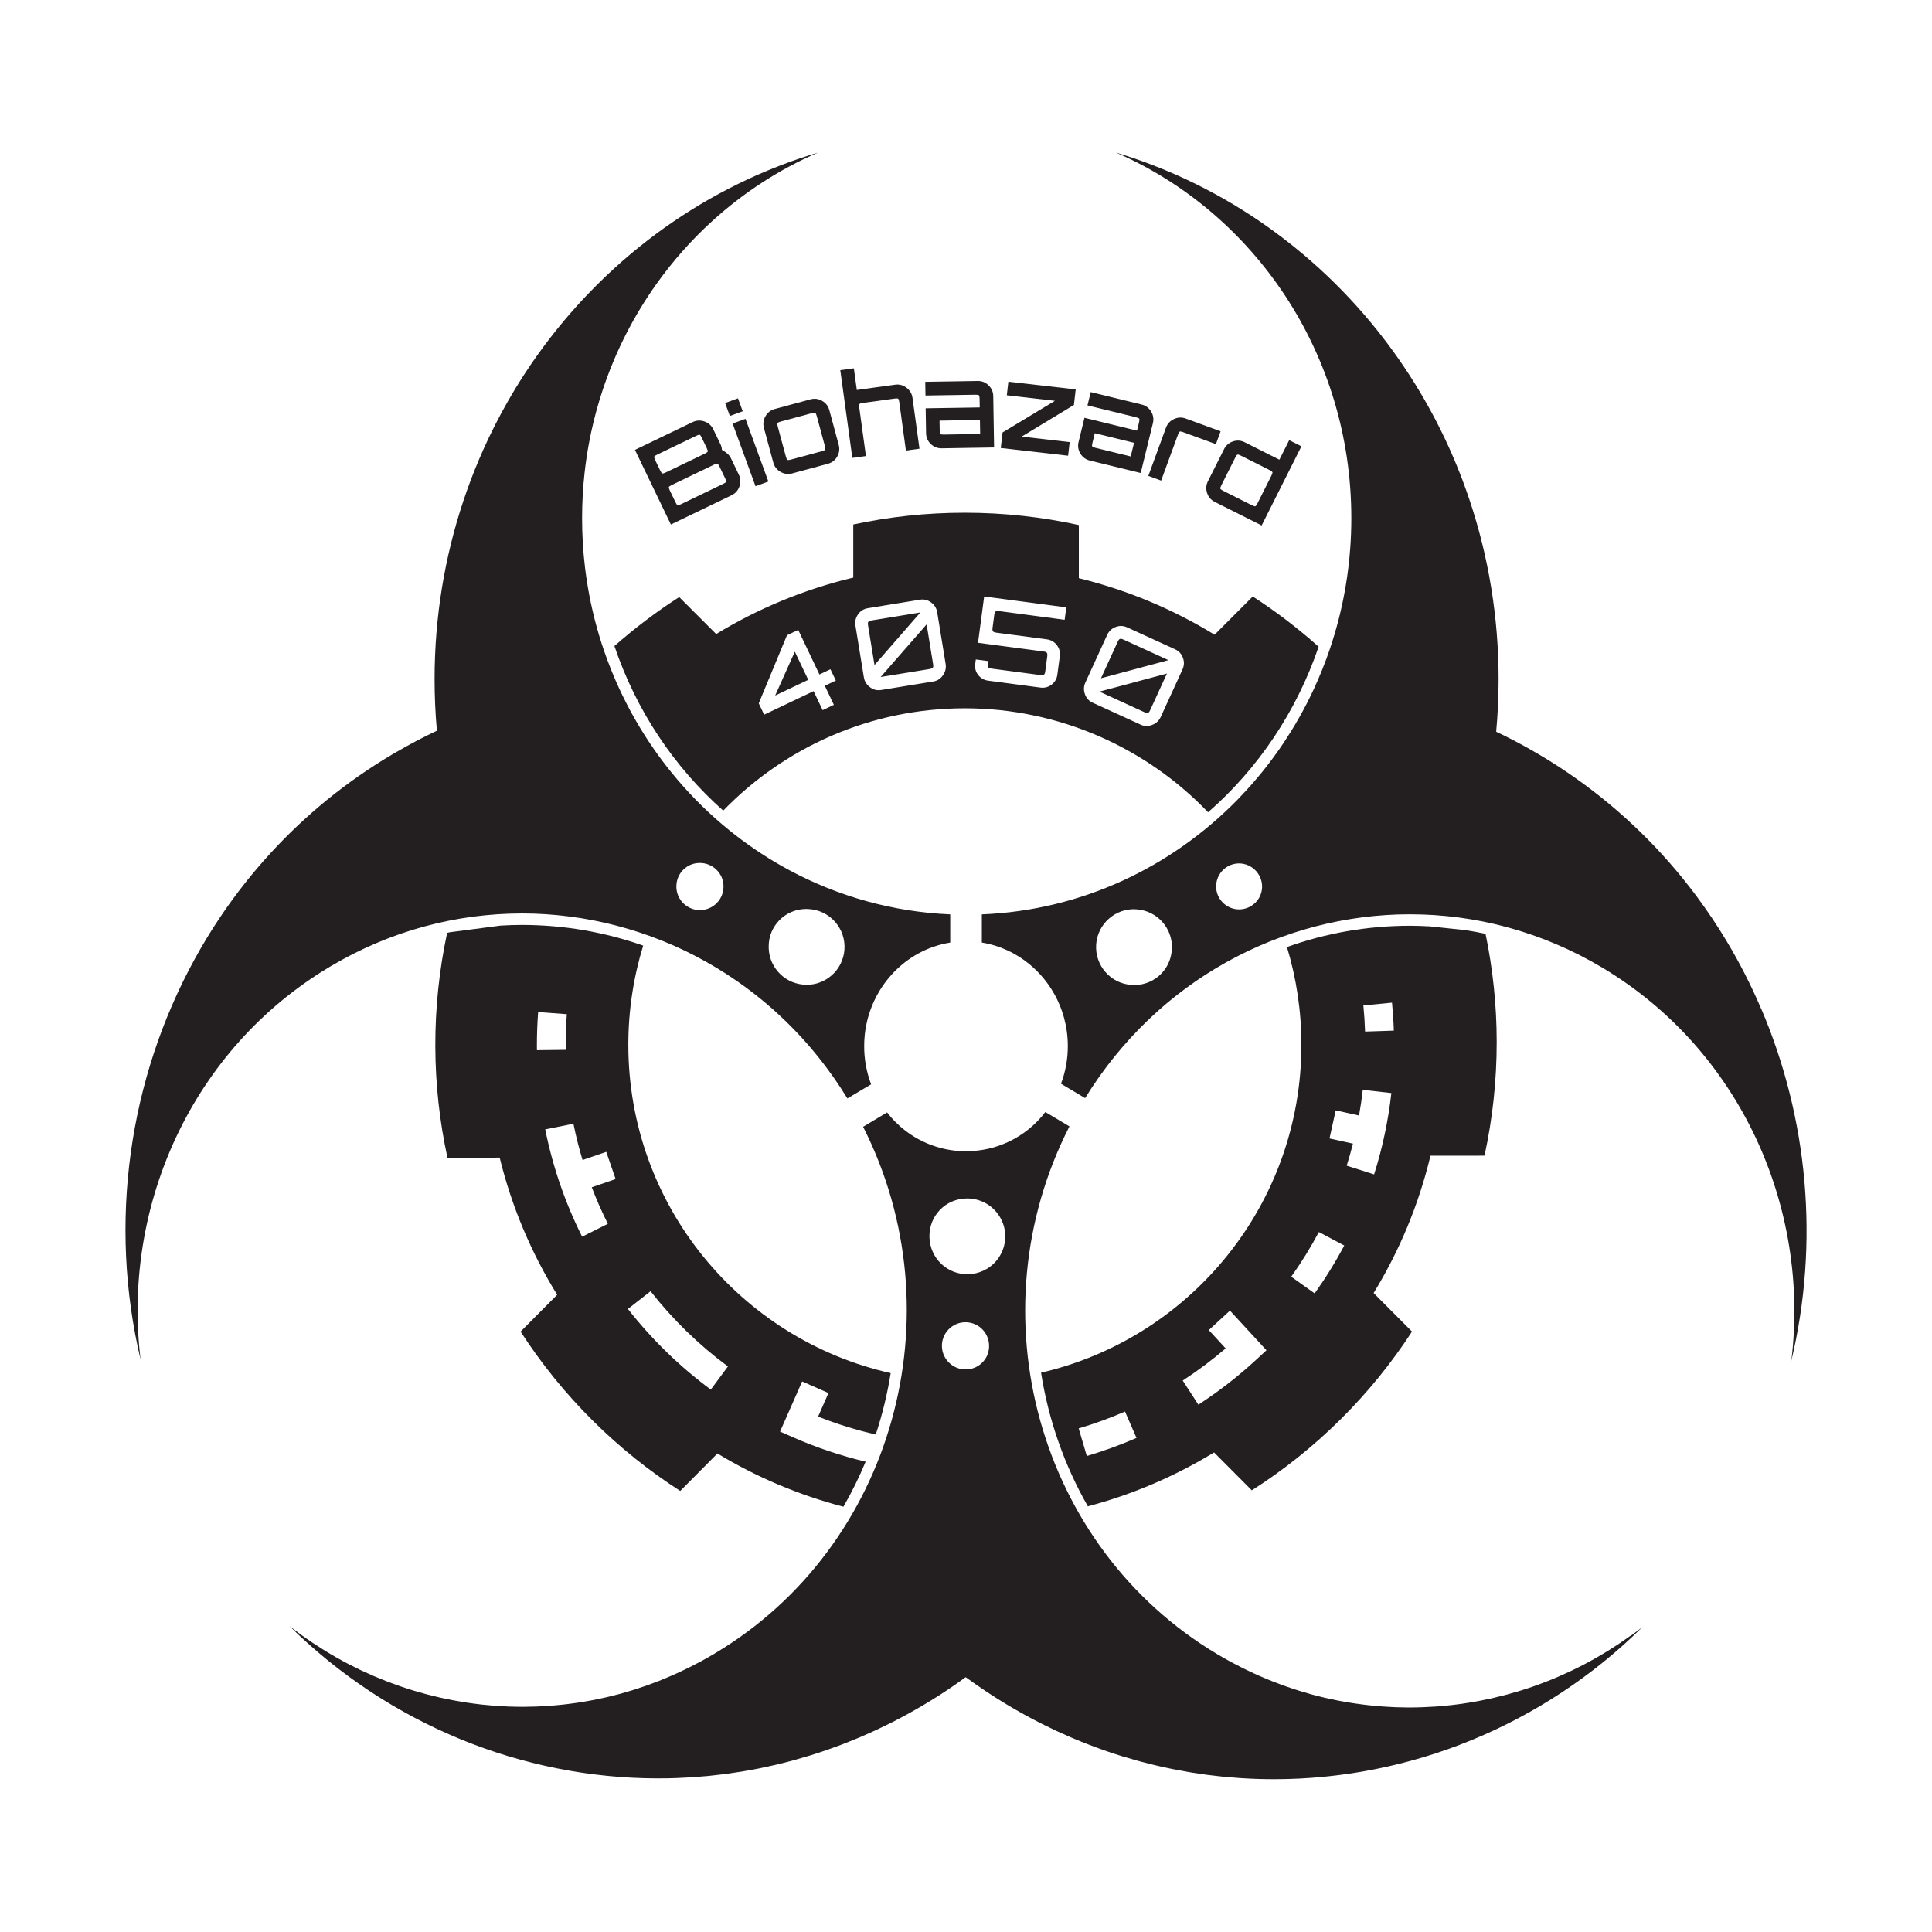 <?xml version="1.0" encoding="UTF-8"?><svg id="Black_and_White_Name" xmlns="http://www.w3.org/2000/svg" viewBox="0 0 1000 1000"><g id="Biohazard"><path d="m347.25,271.49l-18.61-38.63,29.83-14.37c1.97-.95,4.01-1.06,6.12-.34,2.11.72,3.65,2.09,4.61,4.09l3.7,7.67c.24.5.42,1,.55,1.49.13.49.19.98.21,1.45,1.08.58,2.01,1.22,2.81,1.92.8.7,1.41,1.49,1.84,2.38l4.08,8.48c.97,2,1.08,4.05.35,6.14-.73,2.09-2.1,3.62-4.1,4.59l-31.39,15.12Zm-2.67-26.94l20.28-9.77c.89-.43,1.38-.79,1.47-1.07.08-.28-.09-.87-.52-1.77l-2.61-5.42c-.43-.89-.78-1.39-1.04-1.48-.27-.09-.84.08-1.74.51l-20.28,9.77c-.89.43-1.4.78-1.51,1.06-.11.27.05.86.48,1.75l2.61,5.42c.43.89.79,1.39,1.08,1.49.29.1.88-.06,1.78-.49Zm7.91,16.42l21.84-10.52c.89-.43,1.4-.78,1.51-1.06.11-.27-.05-.86-.48-1.75l-2.97-6.17c-.43-.89-.79-1.38-1.07-1.47-.28-.08-.87.09-1.77.52l-21.83,10.52c-.89.43-1.4.78-1.51,1.06-.11.27.05.86.48,1.75l2.97,6.17c.43.89.79,1.38,1.07,1.47.28.09.87-.09,1.77-.52Z" style="fill:#231f20;"/><path d="m377.77,215.31l-2.45-6.71,6.66-2.43,2.45,6.71-6.66,2.43Zm13.28,36.36l-11.85-32.44,6.66-2.43,11.85,32.44-6.66,2.43Z" style="fill:#231f20;"/><path d="m410.05,245.05c-2.11.57-4.12.3-6.05-.8-1.92-1.1-3.17-2.71-3.74-4.82l-4.85-17.94c-.57-2.11-.3-4.12.8-6.05,1.1-1.92,2.71-3.17,4.82-3.74l18.45-4.99c2.15-.58,4.17-.32,6.08.79,1.9,1.11,3.14,2.72,3.71,4.83l4.85,17.94c.57,2.11.31,4.12-.77,6.04-1.08,1.92-2.7,3.17-4.85,3.75l-18.45,4.99Zm-.64-7.17l16.04-4.34c.96-.26,1.51-.52,1.67-.79.15-.27.1-.88-.16-1.84l-4.2-15.52c-.26-.96-.52-1.51-.79-1.67-.27-.15-.88-.1-1.84.16l-16.04,4.34c-.96.26-1.51.52-1.67.79-.15.27-.1.88.16,1.84l4.2,15.52c.26.96.52,1.51.79,1.67.27.15.88.1,1.84-.16Z" style="fill:#231f20;"/><path d="m441.17,237.03l-6.24-45.43,7.02-.96,1.54,11.21,19.88-2.73c2.12-.29,4.07.23,5.84,1.57,1.77,1.34,2.8,3.09,3.1,5.26l3.61,26.31-7.02.96-3.44-25.08c-.14-.98-.33-1.57-.57-1.75-.25-.19-.86-.21-1.84-.08l-16.4,2.25c-.98.14-1.58.33-1.78.58-.21.25-.24.87-.11,1.85l3.44,25.07-7.02.96Z" style="fill:#231f20;"/><path d="m487.43,232.05c-2.22.04-4.12-.72-5.69-2.26-1.57-1.54-2.38-3.41-2.41-5.59l-.21-12.86,27.99-.45-.07-4.47c-.02-.99-.14-1.6-.36-1.81-.22-.21-.83-.31-1.82-.3l-25.84.42-.11-7.09,27.09-.44c2.22-.04,4.12.72,5.69,2.26,1.57,1.54,2.38,3.41,2.41,5.59l.43,26.56-27.09.44Zm1.14-7.11l18.76-.3-.12-7.26-20.9.34.08,5.12c.02.99.13,1.6.36,1.81.22.22.83.31,1.82.3Z" style="fill:#231f20;"/><path d="m518,231.89l.92-8.05,27.11-16.38-24.91-2.85.81-7.04,34.85,3.99-.92,8.05-27.05,16.38,24.85,2.85-.81,7.04-34.85-3.99Z" style="fill:#231f20;"/><path d="m564.13,238.4c-2.16-.53-3.81-1.74-4.94-3.63-1.13-1.89-1.44-3.9-.92-6.02l3.05-12.49,27.19,6.65,1.06-4.34c.24-.96.27-1.58.11-1.84-.16-.26-.72-.51-1.69-.75l-25.11-6.14,1.68-6.88,26.32,6.43c2.16.53,3.8,1.74,4.94,3.63,1.13,1.89,1.44,3.9.92,6.02l-6.31,25.8-26.32-6.43Zm2.9-6.59l18.22,4.45,1.73-7.06-20.31-4.96-1.22,4.98c-.24.96-.27,1.58-.11,1.84.16.26.72.51,1.69.75Z" style="fill:#231f20;"/><path d="m594.37,246.33l9.13-24.94c.75-2.05,2.13-3.54,4.14-4.48,2.01-.93,4.04-1.03,6.09-.27l18.06,6.61-2.44,6.65-16.89-6.18c-.93-.34-1.54-.45-1.82-.32-.28.13-.59.66-.93,1.59l-8.7,23.77-6.65-2.44Z" style="fill:#231f20;"/><path d="m628.78,259.79c-1.99-1-3.32-2.55-4-4.64-.68-2.1-.53-4.12.45-6.07l8.34-16.6c.98-1.95,2.51-3.28,4.6-3.99,2.09-.71,4.12-.56,6.11.44l17.93,9.01,5.08-10.11,6.33,3.18-20.59,40.97-24.27-12.19Zm4.35-5.74l14.85,7.46c.89.44,1.48.62,1.77.52.29-.1.66-.59,1.11-1.48l7.22-14.37c.44-.89.62-1.48.52-1.77s-.59-.66-1.48-1.11l-14.85-7.46c-.89-.45-1.48-.62-1.77-.52-.29.1-.66.59-1.11,1.48l-7.22,14.37c-.45.89-.62,1.48-.52,1.77.1.29.59.66,1.48,1.11Z" style="fill:#231f20;"/></g><g id="Cog"><path d="m351.58,309.04c-11.67,7.48-22.89,15.93-33.56,25.34,11.27,33.35,30.88,62.64,56.32,85.19,31.66-32.65,75.99-52.96,125.06-52.96s94.19,20.66,125.9,53.82c25.84-22.58,45.76-52.05,57.22-85.69-10.83-9.68-22.23-18.35-34.1-26.01l-19.75,19.79c-21.48-13.16-45.12-23.12-70.27-29.26v-27.51c-19.01-4.16-38.75-6.37-59.01-6.37s-39.12,2.12-57.74,6.1v27.48c-25.39,6.06-49.27,16.01-70.96,29.21l-19.12-19.12Zm210.21,44.23l11.28-24.64c.89-1.95,2.35-3.31,4.36-4.09,2.02-.78,4-.72,5.95.17l24.91,11.4c1.91.88,3.24,2.34,3.99,4.38.75,2.04.67,4.04-.22,5.99l-11.28,24.64c-.88,1.91-2.34,3.27-4.39,4.08-2.05.81-4.03.77-5.95-.1l-24.91-11.4c-1.95-.89-3.28-2.37-3.99-4.45-.71-2.07-.63-4.06.25-5.98Zm-57.02-9.64l.31-2.3,6.38.84-.19,1.42c-.11.87-.04,1.47.21,1.8.26.33.82.56,1.68.67l25.39,3.36c.87.11,1.47.04,1.8-.21.33-.26.56-.82.67-1.68l1.04-7.85c.11-.87.04-1.47-.21-1.8-.26-.33-.82-.56-1.68-.67l-33.95-4.5,3.18-23.97,42.51,5.63-.85,6.43-33.95-4.5c-.87-.11-1.47-.04-1.8.21-.33.26-.56.82-.67,1.68l-.9,6.79c-.12.87-.04,1.47.21,1.8.26.33.82.56,1.68.67l26.27,3.48c2.08.28,3.79,1.26,5.11,2.96,1.31,1.7,1.83,3.61,1.55,5.73l-1.28,9.62c-.28,2.13-1.28,3.84-2.99,5.13-1.72,1.3-3.61,1.8-5.7,1.53l-27.16-3.6c-2.13-.28-3.84-1.27-5.14-2.96-1.3-1.69-1.81-3.6-1.52-5.73Zm-60.64-25.65c1.24-1.77,2.92-2.83,5.03-3.17l27.04-4.41c2.08-.34,3.99.13,5.75,1.42,1.76,1.28,2.81,2.98,3.15,5.1l4.36,26.74c.34,2.08-.12,4.02-1.37,5.84-1.25,1.81-2.92,2.89-4.99,3.23l-27.04,4.41c-2.12.34-4.05-.14-5.79-1.47-1.75-1.32-2.79-3.02-3.13-5.1l-4.36-26.74c-.34-2.12.1-4.06,1.34-5.83Zm-36.78,10.82l5.81-2.76,10.98,23.07,5.7-2.71,2.79,5.86-5.7,2.71,4.68,9.84-5.81,2.76-4.68-9.84-25.6,12.18-2.79-5.86,14.62-35.25Z" style="fill:#231f20;"/><path d="m739.8,479.47c-3.32-.18-6.65-.3-9.98-.3-22.09,0-43.56,3.82-63.7,11.02,4.86,16.02,7.48,33.01,7.48,50.61,0,82.64-57.55,151.84-134.75,169.71,3.82,24.33,12.02,47.81,24.22,69.16,23.3-6.17,45.25-15.64,65.33-27.89l19.54,19.62c16.41-10.46,31.96-22.82,46.31-37.11,14.04-13.98,26.23-29.1,36.61-45.06l-19.87-19.96c13.29-21.71,23.32-45.62,29.43-71.07l27.96-.03c4.14-19.01,6.33-38.75,6.31-59.01-.02-19.13-2.03-37.78-5.77-55.8-3.43-.74-6.89-1.37-10.35-1.92l-18.76-1.98Zm-177.27,274.15l-4.21-14.28c8.13-2.4,16.2-5.33,23.98-8.72l5.95,13.65c-8.34,3.63-16.99,6.78-25.71,9.35Zm87.52-49.68c-9.24,8.52-19.26,16.3-29.78,23.12l-8.1-12.49c7.74-5.02,15.19-10.59,22.23-16.63l-8.73-9.49,10.95-10.08,18.9,20.53-5.47,5.04Zm30.41-34.48l-12.12-8.64c5.25-7.36,10.06-15.15,14.3-23.12l13.15,6.98c-4.54,8.55-9.7,16.89-15.32,24.78Zm30.78-61.6l-14.19-4.5c1.19-3.77,2.26-7.58,3.24-11.42l-12.14-2.68,3.21-14.54,12.07,2.67c.79-4.41,1.44-8.84,1.94-13.29l14.8,1.66c-1.6,14.28-4.6,28.44-8.93,42.09Zm-4.68-73.93c-.15-4.51-.44-9.05-.88-13.52l14.82-1.45c.47,4.78.79,9.66.94,14.48l-14.88.49Z" style="fill:#231f20;"/><path d="m232.96,482.52c-.51.1-1.01.22-1.52.33-4.05,18.92-6.18,38.56-6.12,58.7.06,19.81,2.24,39.11,6.29,57.72l27.02-.09c6.22,25.43,16.37,49.32,29.76,71l-18.93,19.05c10.55,16.35,22.99,31.83,37.37,46.11,14.05,13.96,29.24,26.07,45.26,36.37l19.25-19.38c20.06,12.13,41.98,21.48,65.22,27.55,4.33-7.53,8.17-15.32,11.49-23.32-12.82-3.06-25.41-7.28-37.47-12.57l-6.82-3,11.42-25.95,13.63,6-5.36,12.19c9.69,3.84,19.69,6.95,29.84,9.27,3.42-10.34,6-20.97,7.73-31.77-77.73-17.48-135.8-86.93-135.8-169.94,0-17.87,2.7-35.11,7.69-51.34-19.88-6.99-41.05-10.71-62.84-10.71-3.67,0-7.33.13-10.98.35l-26.13,3.42Zm103.78,185.82c11.53,14.72,25,27.82,40.03,38.94l-8.86,11.97c-16.11-11.92-30.54-25.96-42.9-41.73l11.72-9.18Zm-35.22-67.92l12.28-4.22,4.84,14.08-12.34,4.24c2.45,6.44,5.23,12.75,8.32,18.92l-13.31,6.67c-8.82-17.59-15.25-36.28-19.1-55.56l14.6-2.92c1.27,6.34,2.85,12.6,4.71,18.78Zm-22.98-76.61l14.85,1.13c-.4,5.25-.6,10.59-.6,15.88,0,.86,0,1.72.02,2.57l-14.89.18c-.01-.92-.02-1.84-.02-2.76,0-5.66.22-11.38.64-17Z" style="fill:#231f20;"/><g id="_4050"><path d="m481.15,346.28c.86-.14,1.42-.37,1.67-.69.25-.32.3-.91.16-1.78l-3.36-20.63-23.8,27.23,25.33-4.13Z" style="fill:#231f20;"/><path d="m452.64,344.23l23.74-27.22-25.27,4.12c-.86.14-1.42.38-1.66.72-.25.34-.3.94-.16,1.81l3.35,20.57Z" style="fill:#231f20;"/><path d="m594.18,369.01c.39-.13.76-.59,1.12-1.38l8.7-19.01-34.93,9.36,23.34,10.68c.79.36,1.38.48,1.77.35Z" style="fill:#231f20;"/><path d="m581.46,331.03c-.79-.36-1.39-.47-1.78-.32-.4.15-.77.62-1.14,1.41l-8.67,18.95,34.88-9.38-23.28-10.66Z" style="fill:#231f20;"/><polygon points="411.4 337.3 401.23 360.01 418.34 351.87 411.4 337.3" style="fill:#231f20;"/></g></g><g id="Curvy_Things"><path d="m911.53,522.03c-5.13-12.01-11.08-23.67-17.82-34.89-4.81-8.02-10.03-15.81-15.64-23.35-2.24-3.01-4.55-5.99-6.92-8.92-2.37-2.93-4.8-5.81-7.3-8.65-18.71-21.29-40.9-40-66.34-55.17-1.9-1.13-3.8-2.23-5.71-3.31-5.73-3.23-11.52-6.23-17.38-9,.21-2.23.39-4.47.54-6.72.31-4.5.52-9.02.63-13.58.05-2.28.08-4.56.08-6.86,0-6.06-.18-12.07-.55-18.03-.24-3.97-.56-7.93-.96-11.85-.8-7.86-1.9-15.62-3.31-23.27-.7-3.83-1.48-7.63-2.33-11.4-1.27-5.66-2.71-11.25-4.31-16.77-1.06-3.68-2.2-7.33-3.4-10.94-1.2-3.62-2.48-7.2-3.81-10.75-2.01-5.32-4.17-10.57-6.47-15.73-4.61-10.32-9.81-20.31-15.54-29.92-6.69-11.21-14.11-21.9-22.2-32.01-4.62-5.77-9.46-11.36-14.51-16.74-2.52-2.69-5.1-5.33-7.72-7.91s-5.29-5.12-8.01-7.59c-2.72-2.48-5.49-4.9-8.3-7.27-7.04-5.92-14.36-11.48-21.95-16.67-12.14-8.3-24.96-15.63-38.35-21.89-11.72-5.48-23.88-10.13-36.4-13.9,71.64,31.1,121.93,104.22,121.89,189.32,0,5.19-.19,10.33-.56,15.42-.25,3.39-.57,6.76-.98,10.11-.2,1.67-.42,3.34-.66,5-.28,1.91-.59,3.82-.92,5.72-1.88,10.85-4.59,21.39-8.05,31.58-2.4,7.05-5.16,13.93-8.26,20.61-2.25,4.86-4.69,9.6-7.3,14.24-1.55,2.76-3.16,5.48-4.83,8.15-1.17,1.87-2.35,3.72-3.57,5.54-1.52,2.28-3.1,4.51-4.71,6.72-.49.67-.98,1.34-1.47,2-1.47,1.97-2.98,3.91-4.52,5.83-.37.46-.74.92-1.12,1.38-1.3,1.59-2.63,3.15-3.98,4.7-1.1,1.26-2.21,2.5-3.34,3.73-1.53,1.67-3.08,3.33-4.66,4.95-.05.05-.09.1-.14.14-34.24,34.92-80.7,57.12-132.17,59.2v14.59c4.72.76,9.23,2.17,13.45,4.14,2.11.98,4.15,2.11,6.1,3.36,3.25,2.09,6.27,4.53,9,7.27,1.09,1.1,2.14,2.24,3.14,3.43.5.6.99,1.2,1.46,1.82.95,1.23,1.84,2.51,2.69,3.83,1.26,1.97,2.41,4.04,3.41,6.18,1.35,2.85,2.45,5.85,3.3,8.95,1.27,4.65,1.95,9.56,1.94,14.62,0,.83-.02,1.66-.05,2.49-.07,1.66-.22,3.31-.44,4.95-.11.82-.24,1.64-.39,2.45-.59,3.26-1.47,6.46-2.64,9.58l12.48,7.44c1.06-1.72,2.15-3.42,3.25-5.1.33-.5.66-.99.99-1.48.82-1.23,1.65-2.45,2.5-3.65.34-.49.69-.98,1.03-1.47,1.08-1.52,2.18-3.02,3.3-4.5.08-.1.15-.21.23-.31,1.2-1.58,2.42-3.13,3.66-4.67.35-.43.7-.86,1.06-1.29.93-1.14,1.87-2.26,2.82-3.37.38-.45.76-.89,1.15-1.34,1.15-1.32,2.31-2.63,3.49-3.91.14-.15.28-.31.42-.46,1.33-1.44,2.67-2.85,4.03-4.24.36-.37.73-.73,1.09-1.1,1.04-1.04,2.08-2.07,3.14-3.09.41-.4.82-.79,1.23-1.18,1.22-1.15,2.45-2.29,3.7-3.41.19-.17.38-.35.56-.52,1.44-1.29,2.91-2.55,4.38-3.8.36-.3.72-.6,1.08-.9,1.14-.95,2.3-1.89,3.46-2.81.43-.34.86-.68,1.3-1.02,1.28-1,2.57-1.98,3.87-2.94.24-.18.47-.36.71-.53,1.55-1.14,3.11-2.25,4.69-3.33.35-.24.7-.47,1.05-.71,1.25-.85,2.5-1.68,3.76-2.5.45-.29.91-.59,1.36-.87,1.33-.84,2.67-1.67,4.01-2.48.29-.17.57-.35.86-.52,1.64-.98,3.29-1.93,4.95-2.86.33-.19.67-.36,1.01-.55,1.34-.73,2.68-1.45,4.03-2.15.48-.25.96-.49,1.44-.74,1.36-.69,2.72-1.37,4.09-2.02.34-.16.68-.34,1.03-.5,1.71-.81,3.43-1.6,5.16-2.35.32-.14.64-.27.96-.41,1.41-.61,2.84-1.21,4.26-1.79.5-.2,1-.4,1.5-.6,1.38-.54,2.76-1.07,4.15-1.58.39-.15.78-.3,1.18-.44,1.77-.64,3.54-1.26,5.32-1.84.3-.1.6-.19.9-.29,1.48-.48,2.98-.95,4.47-1.39.53-.16,1.05-.31,1.58-.46,1.38-.4,2.76-.78,4.15-1.15.45-.12.9-.24,1.35-.36,1.81-.47,3.62-.91,5.44-1.32.27-.06.54-.12.81-.18,1.55-.35,3.11-.67,4.67-.98.55-.11,1.09-.21,1.64-.31,1.38-.26,2.76-.5,4.14-.73.49-.08.99-.17,1.48-.25,1.84-.29,3.67-.56,5.52-.8.23-.03.46-.05.68-.08,1.62-.2,3.24-.38,4.87-.55.56-.06,1.13-.11,1.69-.16,1.37-.13,2.75-.23,4.12-.33.53-.04,1.06-.08,1.59-.11,1.86-.11,3.71-.21,5.57-.27.15,0,.29,0,.44,0,1.72-.05,3.43-.08,5.15-.08.22,0,.45-.01.67-.01.33,0,.67.01,1,.02,1.43,0,2.87.03,4.3.07.53.01,1.05.02,1.58.04,1.89.07,3.78.16,5.68.28.24.02.49.04.73.06,1.66.11,3.32.25,4.98.41.58.06,1.16.12,1.74.18,1.44.15,2.88.32,4.32.5.5.06,1.01.12,1.51.19,1.88.25,3.75.53,5.63.84.39.06.77.14,1.16.2,1.52.26,3.04.54,4.56.84.6.12,1.19.24,1.79.36,1.45.3,2.9.62,4.35.95.46.11.92.21,1.39.32,1.85.44,3.71.91,5.55,1.42.46.13.93.26,1.39.39,1.43.4,2.86.82,4.29,1.25.59.18,1.18.36,1.77.55,1.5.47,3,.96,4.49,1.47.37.13.75.25,1.13.38,1.83.64,3.66,1.31,5.48,2.01.5.19.99.39,1.49.58,1.39.54,2.77,1.1,4.15,1.68.56.24,1.13.47,1.69.71,1.6.69,3.2,1.4,4.79,2.13.23.11.46.2.69.31,1.8.84,3.6,1.72,5.39,2.62.51.25,1.01.52,1.51.78,1.35.69,2.69,1.41,4.04,2.13.52.28,1.05.57,1.57.86,1.78.99,3.55,1.99,5.31,3.04,71.46,42.62,107.69,124.11,97.89,203.6,14.67-61.58,8.59-125.76-15.61-182.36Zm-304.99-31.81c.05,4-1.11,7.73-3.15,10.85-.34.52-.7,1.02-1.09,1.5-.77.97-1.64,1.86-2.58,2.66-1.88,1.6-4.08,2.85-6.49,3.64-1.2.4-2.46.68-3.76.83-.65.08-1.31.12-1.97.13-.2,0-.4,0-.59,0-.25,0-.49-.03-.73-.04-.32-.01-.64-.02-.95-.05-.34-.03-.67-.08-1-.12-.31-.04-.62-.08-.93-.14-.33-.06-.65-.14-.98-.22-.3-.07-.6-.14-.89-.22-.32-.09-.63-.2-.94-.31-.29-.1-.57-.19-.86-.31-.31-.12-.6-.26-.9-.4-.27-.13-.55-.24-.81-.38-.29-.15-.57-.32-.86-.49-.26-.15-.52-.29-.76-.45-.28-.18-.54-.37-.81-.57-.24-.17-.48-.34-.71-.52-.26-.2-.5-.43-.75-.64-.22-.19-.44-.38-.65-.58-.24-.23-.46-.48-.69-.72-.2-.21-.4-.41-.59-.63-.22-.25-.42-.52-.62-.78-.18-.23-.36-.45-.53-.68-.2-.28-.37-.57-.56-.86-.15-.24-.32-.47-.46-.72-.17-.3-.32-.62-.48-.93-.13-.25-.26-.49-.38-.75-.15-.33-.27-.67-.4-1.01-.1-.25-.21-.5-.3-.76-.12-.36-.22-.74-.32-1.11-.07-.25-.15-.49-.21-.74-.1-.42-.16-.85-.24-1.28-.04-.21-.09-.42-.11-.64-.09-.65-.14-1.31-.16-1.98-.32-10.83,8.2-19.87,19.03-20.19.2,0,.4,0,.59,0,.25,0,.49.03.74.04.32.01.64.02.95.05.34.03.67.08,1.01.12.31.04.62.08.92.14.33.06.66.14.98.22.3.07.59.14.89.22.32.09.63.21.95.32.28.1.57.19.85.3.31.12.61.27.91.4.27.12.54.24.8.38.3.15.58.32.87.49.25.15.51.29.76.45.28.18.55.38.81.57.24.17.48.33.71.51.26.21.51.43.76.65.22.19.44.37.65.57.24.23.47.48.7.72.2.21.4.41.59.63.22.26.42.53.63.79.17.22.36.44.52.67.2.28.38.58.56.87.15.24.31.47.45.71.18.3.33.62.49.94.13.25.26.49.38.74.15.33.27.67.41,1.01.1.25.21.5.3.76.12.36.22.74.32,1.11.07.25.15.49.21.74.1.42.16.86.24,1.29.03.21.09.42.11.63.09.65.14,1.31.16,1.98,0,.1,0,.2,0,.29,0,.1,0,.2,0,.29h0Zm43.09-22.87c-.13.13-.27.24-.41.36-.15.13-.29.26-.45.39-.14.11-.29.21-.43.32-.16.12-.32.24-.49.35-.15.1-.31.19-.47.28-.17.1-.34.2-.52.3-.16.08-.33.16-.49.23-.18.08-.36.17-.55.25-.17.07-.35.13-.52.19-.19.07-.38.14-.57.19-.18.05-.36.09-.54.14-.2.05-.39.1-.59.14-.19.04-.37.06-.56.08-.2.03-.41.06-.61.08-.19.02-.38.02-.58.03-.16,0-.32.02-.48.02-.1,0-.2,0-.3,0-1.53-.04-2.98-.37-4.3-.93-.28-.12-.56-.25-.83-.39-1.19-.61-2.28-1.41-3.19-2.38-.26-.28-.51-.56-.75-.86-.24-.3-.46-.61-.66-.93-1.24-1.93-1.93-4.24-1.87-6.71h0s0-.02,0-.04c.01-.39.04-.78.09-1.16.02-.15.05-.29.08-.44.04-.24.07-.48.13-.72.04-.17.09-.33.14-.49.06-.21.11-.42.18-.63.05-.16.12-.31.18-.47.08-.2.15-.4.23-.6.07-.17.16-.32.24-.48.09-.18.17-.36.27-.53.09-.17.2-.32.3-.48.1-.16.19-.32.3-.48.11-.16.23-.3.35-.45.11-.15.22-.3.34-.44.12-.14.26-.27.38-.41.13-.14.25-.28.39-.41.13-.13.28-.25.42-.37.14-.13.28-.26.43-.38.15-.12.3-.22.45-.33.15-.11.3-.23.46-.33.16-.1.32-.19.48-.29.16-.1.32-.2.49-.29.16-.09.34-.16.5-.24.18-.08.35-.17.53-.25.17-.07.34-.12.51-.18.19-.07.38-.14.57-.2.17-.05.35-.09.53-.13.2-.05.39-.11.6-.15.18-.04.37-.06.55-.08.2-.03.41-.07.61-.09.19-.02.38-.02.57-.03.2,0,.39-.03.6-.03.02,0,.05,0,.07,0,1.66.03,3.23.39,4.66,1.02,2.14.95,3.95,2.5,5.21,4.44,1.26,1.94,1.99,4.26,1.95,6.75h.01c-.01.41-.04.81-.09,1.21-.02.13-.05.26-.07.39-.04.26-.08.53-.14.78-.04.16-.09.31-.13.46-.06.22-.12.45-.19.67-.05.16-.12.32-.18.48-.08.2-.15.41-.24.6-.07.16-.16.31-.24.47-.09.18-.18.37-.28.55-.09.15-.19.3-.28.45-.11.17-.21.35-.33.51-.1.15-.22.28-.33.42-.12.16-.24.32-.37.47-.12.14-.24.26-.37.39-.14.14-.27.29-.41.43Z" style="fill:#231f20;"/><path d="m491.86,473.28c-29.83-1.29-57.96-9.34-82.99-22.7-1.39-.74-2.77-1.5-4.14-2.28-9.6-5.43-18.71-11.64-27.27-18.57-1.22-.99-2.43-1.99-3.63-3.01-2.4-2.04-4.75-4.13-7.05-6.27-4.6-4.29-9.01-8.81-13.2-13.52-7.34-8.25-14.04-17.13-20-26.53-.85-1.34-1.69-2.7-2.51-4.06-3.29-5.46-6.34-11.1-9.12-16.89-2.09-4.34-4.04-8.77-5.83-13.28-1.2-3.01-2.33-6.05-3.39-9.12-3.71-10.77-6.58-21.95-8.51-33.45-.55-3.29-1.03-6.6-1.43-9.94-1-8.35-1.5-16.85-1.5-25.48,0-7.99.44-15.86,1.31-23.61.57-5.16,1.34-10.27,2.28-15.31,1.41-7.56,3.22-14.97,5.42-22.21s4.76-14.31,7.69-21.18c1.95-4.58,4.06-9.07,6.32-13.47,2.26-4.4,4.67-8.7,7.22-12.9s5.25-8.3,8.08-12.29c4.25-5.98,8.81-11.72,13.65-17.19,4.84-5.47,9.96-10.66,15.34-15.56,16.15-14.7,34.62-26.75,54.78-35.47-12.53,3.74-24.7,8.38-36.42,13.84-3.35,1.56-6.67,3.19-9.94,4.88-6.55,3.39-12.96,7.03-19.2,10.93-3.12,1.95-6.2,3.96-9.24,6.03-3.04,2.07-6.04,4.2-8.99,6.39-2.95,2.19-5.86,4.44-8.73,6.75s-5.68,4.67-8.45,7.09c-6.25,5.46-12.25,11.2-18,17.21-1.9,1.98-3.78,3.98-5.62,6.02-1.24,1.37-2.46,2.75-3.67,4.14-4.84,5.57-9.48,11.35-13.89,17.31-1.1,1.49-2.19,2.99-3.27,4.5-2.15,3.03-4.24,6.1-6.27,9.21-3.05,4.67-5.97,9.44-8.75,14.31-4.64,8.11-8.9,16.47-12.75,25.07-.77,1.72-1.52,3.45-2.26,5.19-5.9,13.91-10.76,28.4-14.46,43.36-.93,3.74-1.78,7.51-2.56,11.31-.78,3.8-1.49,7.63-2.12,11.48-2.52,15.42-3.84,31.25-3.85,47.41,0,4.51.1,9,.3,13.47.2,4.47.5,8.91.89,13.33-7.21,3.39-14.31,7.15-21.31,11.23-.71.41-1.42.81-2.12,1.23-23.74,14.1-44.67,31.3-62.58,50.81-1.28,1.39-2.54,2.8-3.79,4.22-7.49,8.5-14.43,17.42-20.79,26.7-3.18,4.64-6.22,9.36-9.11,14.17-1.93,3.2-3.79,6.44-5.59,9.72-34.19,62.21-44.88,136.57-28.06,207.51-5.16-42.24,2.65-85.03,21.84-122.24,9.03-17.51,20.58-33.79,34.48-48.19,1.74-1.8,3.51-3.57,5.32-5.31,10.86-10.44,23.04-19.79,36.46-27.77,1.76-1.05,3.53-2.05,5.31-3.04.52-.29,1.04-.57,1.56-.85,1.34-.73,2.69-1.44,4.05-2.14.5-.26,1-.52,1.5-.77,1.8-.9,3.6-1.78,5.41-2.63.15-.07.3-.14.45-.2,1.67-.77,3.35-1.51,5.03-2.24.53-.23,1.06-.45,1.59-.67,1.41-.59,2.83-1.16,4.24-1.72.47-.18.94-.37,1.41-.55,1.85-.71,3.7-1.39,5.57-2.03.25-.09.5-.16.74-.25,1.62-.56,3.25-1.09,4.88-1.6.54-.17,1.07-.33,1.61-.49,1.48-.45,2.96-.88,4.44-1.29.43-.12.86-.25,1.29-.36,1.88-.51,3.77-.99,5.67-1.44.33-.08.67-.15,1-.23,1.57-.37,3.15-.71,4.72-1.03.55-.11,1.09-.22,1.64-.33,1.52-.3,3.05-.58,4.57-.84.4-.07.8-.14,1.19-.21,1.9-.31,3.79-.6,5.69-.85.42-.06.83-.1,1.25-.16,1.51-.19,3.02-.37,4.53-.52.57-.06,1.14-.12,1.7-.17,1.56-.15,3.12-.28,4.68-.39.36-.03.71-.06,1.07-.08,1.89-.12,3.78-.21,5.67-.28.48-.02.96-.02,1.44-.04,1.45-.04,2.91-.06,4.36-.07.32,0,.63-.02.95-.02.26,0,.52.01.78.01,1.54,0,3.08.03,4.62.07.34,0,.68.01,1.02.02,1.86.06,3.71.15,5.56.27.5.03.99.07,1.49.11,1.39.1,2.79.21,4.18.34.59.05,1.18.11,1.77.17,1.47.15,2.94.32,4.41.5.39.05.79.09,1.19.14,1.83.24,3.65.5,5.47.79.49.08.97.16,1.46.25,1.37.23,2.74.47,4.1.73.6.11,1.2.23,1.79.35,1.4.28,2.79.57,4.18.88.44.1.88.19,1.32.29,1.78.41,3.56.84,5.33,1.3.48.12.96.26,1.44.39,1.33.36,2.66.72,3.98,1.11.61.18,1.21.35,1.81.54,1.31.4,2.62.81,3.93,1.23.48.16.96.3,1.44.46,1.73.57,3.45,1.17,5.16,1.79.47.17.93.35,1.39.52,1.29.48,2.58.97,3.86,1.48.6.24,1.2.48,1.8.72,1.24.51,2.48,1.03,3.71,1.56.5.22,1,.42,1.5.64,1.67.74,3.32,1.49,4.97,2.28.43.21.86.42,1.3.63,1.26.61,2.51,1.23,3.75,1.87.58.3,1.17.6,1.75.91,1.17.61,2.34,1.24,3.5,1.88.5.28,1,.55,1.5.83,1.6.89,3.18,1.81,4.75,2.75.39.23.78.48,1.16.71,1.23.74,2.45,1.5,3.66,2.27.55.35,1.1.71,1.65,1.07,1.11.72,2.22,1.46,3.32,2.21.49.33.98.66,1.46.99,1.52,1.05,3.02,2.13,4.52,3.22.33.24.65.5.98.74,1.2.89,2.39,1.8,3.57,2.72.51.4,1.02.8,1.52,1.21,1.05.84,2.1,1.7,3.14,2.56.46.38.91.75,1.37,1.14,1.43,1.21,2.86,2.45,4.26,3.7.25.22.49.45.74.68,1.18,1.07,2.35,2.16,3.51,3.26.46.43.91.87,1.36,1.31,1,.96,1.98,1.94,2.96,2.93.41.42.83.83,1.24,1.26,1.34,1.38,2.67,2.77,3.97,4.19.16.17.32.36.48.53,1.16,1.27,2.3,2.56,3.43,3.86.4.47.8.94,1.21,1.41.92,1.09,1.84,2.19,2.74,3.3.37.46.75.91,1.12,1.38,1.23,1.53,2.44,3.08,3.63,4.66.08.1.15.21.23.31,1.12,1.49,2.21,3,3.3,4.53.35.5.7,1,1.05,1.5.84,1.21,1.67,2.42,2.48,3.65.33.5.67,1,1,1.51,1.1,1.69,2.19,3.39,3.25,5.12l12.28-7.3c-2.39-6.31-3.61-13.01-3.59-19.76,0-1.69.08-3.36.22-5.02.22-2.48.61-4.91,1.14-7.28.71-3.16,1.7-6.22,2.93-9.14,2.15-5.12,5.04-9.83,8.53-14,.5-.59,1.01-1.18,1.53-1.75,7.85-8.58,18.38-14.53,30.19-16.41v-14.61Zm-117.84-11.06c-.11.39-.24.76-.38,1.13-.29.74-.65,1.44-1.07,2.1-.42.66-.91,1.28-1.45,1.84-1.08,1.13-2.37,2.06-3.82,2.71-1.45.65-3.04,1.03-4.73,1.07-.1,0-.2,0-.3,0-.17,0-.33-.02-.49-.02-.2,0-.4-.01-.59-.03-.21-.02-.42-.05-.63-.08-.19-.03-.38-.05-.57-.09-.21-.04-.41-.09-.61-.14-.18-.05-.37-.09-.55-.14-.2-.06-.39-.13-.59-.2-.18-.06-.36-.12-.53-.19-.19-.08-.38-.17-.56-.25-.17-.08-.34-.15-.5-.24-.18-.1-.36-.2-.54-.31-.16-.09-.32-.18-.47-.28-.17-.11-.34-.24-.51-.36-.15-.11-.29-.21-.44-.32-.16-.13-.32-.27-.47-.41-.13-.12-.27-.23-.4-.36-.15-.15-.29-.3-.43-.45-.12-.13-.25-.26-.37-.39-.14-.16-.26-.33-.39-.5-.11-.14-.22-.27-.32-.42-.12-.18-.23-.36-.35-.54-.09-.15-.19-.29-.28-.44-.11-.19-.2-.39-.3-.58-.08-.16-.16-.31-.24-.47-.09-.21-.17-.42-.25-.63-.06-.16-.13-.31-.18-.47-.08-.22-.13-.46-.19-.69-.04-.16-.09-.31-.13-.47-.06-.25-.1-.52-.14-.77-.02-.14-.06-.28-.07-.42-.05-.37-.07-.74-.08-1.12,0-.04,0-.08,0-.11,0-.1,0-.2,0-.29-.03-2.08.47-4.04,1.37-5.75.18-.34.38-.68.59-1,.42-.65.91-1.25,1.44-1.8.38-.4.81-.76,1.24-1.1.48-.37.97-.72,1.5-1.02,1.01-.57,2.12-1,3.29-1.26.78-.17,1.59-.27,2.42-.28.02,0,.04,0,.07,0h0s0,0,0,0h-.01c.1,0,.2,0,.3,0,.17,0,.33.02.49.02.2,0,.4.01.59.03.21.02.42.05.63.08.19.03.38.05.57.09.21.04.41.09.61.14.18.05.37.09.55.14.2.06.4.13.59.2.18.06.35.12.53.19.19.08.38.17.57.26.17.08.33.15.5.23.19.1.36.21.54.31.16.09.31.18.46.28.18.12.34.24.52.37.14.1.29.2.43.31.17.13.32.28.48.42.13.12.27.23.39.35.15.15.3.31.44.46.12.13.24.25.36.38.14.16.27.34.4.51.11.14.22.27.32.41.12.18.24.36.35.55.09.15.19.29.28.44.11.19.2.39.3.58.08.16.16.31.23.46.09.21.17.42.25.63.06.16.13.31.18.47.08.22.13.46.19.69.04.16.09.31.13.47.06.25.1.52.14.77.02.14.06.28.07.42.05.37.07.74.08,1.12,0,.04,0,.08,0,.11.03,1.26-.13,2.49-.46,3.64Zm57.77,41.34c-.52.55-1.08,1.06-1.66,1.55-.86.73-1.78,1.39-2.76,1.96-1.09.64-2.26,1.17-3.47,1.59-1.83.63-3.78.99-5.81,1.05-.2,0-.4,0-.59,0-.25,0-.49-.03-.74-.04-.32-.01-.63-.02-.95-.05-.34-.03-.67-.08-1.01-.12-.31-.04-.62-.08-.92-.14-.33-.06-.65-.14-.98-.22-.3-.07-.6-.14-.89-.22-.32-.09-.63-.21-.95-.31-.28-.1-.57-.19-.85-.3-.31-.12-.61-.27-.91-.4-.27-.12-.54-.24-.81-.38-.29-.15-.58-.32-.86-.49-.25-.15-.51-.29-.76-.45-.28-.18-.54-.38-.81-.57-.24-.17-.48-.33-.71-.52-.26-.21-.51-.43-.76-.65-.22-.19-.44-.38-.65-.58-.24-.23-.47-.48-.7-.72-.2-.21-.4-.41-.59-.63-.22-.26-.42-.53-.63-.79-.18-.22-.36-.44-.52-.67-.2-.28-.38-.57-.56-.86-.15-.24-.31-.47-.45-.72-.17-.3-.33-.62-.49-.93-.13-.25-.26-.49-.38-.74-.15-.33-.27-.67-.41-1.01-.1-.25-.21-.5-.3-.75-.12-.36-.22-.74-.32-1.11-.07-.25-.15-.49-.21-.74-.1-.42-.16-.85-.23-1.28-.04-.21-.09-.42-.12-.64-.09-.65-.14-1.31-.16-1.98,0-.2,0-.39,0-.59,0-.67.02-1.33.07-1.98.23-2.6.97-5.06,2.13-7.26,1.16-2.21,2.73-4.16,4.62-5.77.94-.8,1.96-1.51,3.05-2.13.54-.31,1.1-.59,1.68-.84,2.3-1.01,4.83-1.59,7.49-1.64.2,0,.4,0,.59,0,.25,0,.49.03.74.04.32.01.64.02.95.05.34.03.67.08,1.01.12.31.04.62.08.92.14.33.06.65.14.98.22.3.07.6.14.89.22.32.09.63.21.95.31.28.1.57.19.85.3.31.12.61.27.91.4.27.12.54.24.81.38.29.15.58.32.86.49.25.15.51.29.76.45.28.18.54.38.81.57.24.17.48.34.71.52.26.21.51.43.76.65.22.19.44.38.65.58.24.23.47.48.7.72.2.21.4.41.59.63.22.26.42.53.63.8.17.22.36.44.52.67.2.28.38.57.56.87.15.24.31.47.45.71.18.3.33.62.49.94.12.25.26.49.38.74.15.33.28.68.41,1.02.1.25.21.49.29.75.13.37.22.75.32,1.12.07.24.15.48.21.72.1.43.17.88.24,1.32.03.2.08.4.11.6.09.65.14,1.31.16,1.99.16,5.42-1.89,10.38-5.33,14.04Z" style="fill:#231f20;"/><path d="m843.93,846.67c-1.74,1.25-3.5,2.47-5.27,3.67-.31.21-.63.42-.94.63-1.76,1.17-3.54,2.31-5.33,3.42-.3.19-.61.37-.91.56-1.84,1.13-3.7,2.23-5.57,3.29-.18.1-.36.2-.54.3-1.88,1.06-3.77,2.09-5.68,3.08-.14.08-.29.15-.43.23-1.92,1-3.86,1.95-5.81,2.88-.31.15-.62.3-.92.44-1.89.89-3.8,1.75-5.72,2.58-.35.15-.7.3-1.04.45-1.93.82-3.87,1.62-5.83,2.37-.29.11-.58.22-.87.33-2.05.78-4.1,1.54-6.17,2.25-.06.02-.12.04-.17.06-2.06.71-4.13,1.37-6.21,2.01-.25.08-.5.16-.75.23-2.02.61-4.05,1.18-6.09,1.73-.35.09-.71.19-1.06.28-2.01.53-4.03,1.02-6.05,1.48-.35.08-.71.16-1.06.24-2.07.46-4.14.89-6.22,1.28-.23.04-.46.08-.69.12-2.11.39-4.23.75-6.35,1.06-.12.02-.23.04-.35.06-2.14.32-4.29.59-6.44.84-.32.04-.64.08-.97.11-2.08.23-4.16.42-6.24.58-.38.03-.75.06-1.13.08-2.09.15-4.17.26-6.27.34-.32.01-.65.02-.97.03-2.12.07-4.24.12-6.36.12-.05,0-.09,0-.14,0-.41,0-.81-.02-1.22-.02-1.87-.01-3.74-.04-5.61-.11-.8-.03-1.6-.08-2.39-.12-1.48-.07-2.96-.15-4.45-.26-.9-.06-1.79-.15-2.69-.22-1.39-.12-2.79-.25-4.18-.4-.92-.1-1.85-.21-2.77-.32-1.38-.17-2.75-.35-4.12-.55-.92-.13-1.84-.27-2.75-.41-1.41-.23-2.82-.48-4.24-.73-.86-.16-1.73-.31-2.59-.48-1.57-.31-3.13-.65-4.69-1-.7-.16-1.4-.3-2.1-.46-2.26-.53-4.51-1.1-6.76-1.71-.24-.06-.47-.14-.71-.21-2.01-.56-4.01-1.14-6.01-1.77-.76-.24-1.51-.5-2.27-.74-1.48-.48-2.95-.97-4.42-1.49-.87-.31-1.73-.63-2.59-.95-1.36-.5-2.72-1.01-4.07-1.55-.89-.35-1.79-.72-2.68-1.08-1.33-.55-2.65-1.11-3.98-1.69-.88-.39-1.77-.78-2.65-1.18-1.35-.61-2.69-1.25-4.02-1.9-.84-.4-1.68-.8-2.51-1.22-1.45-.73-2.9-1.49-4.34-2.26-.7-.37-1.4-.73-2.1-1.11-2.13-1.17-4.26-2.37-6.37-3.63-92.89-55.35-126.12-176.2-76.55-273.21l-12.48-7.44c-.59.78-1.21,1.53-1.83,2.26-.2.24-.41.46-.62.7-.43.49-.87.97-1.32,1.44-.25.26-.5.51-.76.77-.42.43-.85.85-1.29,1.25-.27.25-.53.5-.8.74-.45.4-.91.8-1.37,1.18-.26.22-.52.44-.79.65-.53.42-1.06.83-1.6,1.22-.21.15-.41.32-.62.47-.76.54-1.52,1.06-2.3,1.56-.13.08-.27.16-.4.24-.65.41-1.31.8-1.98,1.18-.27.15-.55.3-.83.45-.54.29-1.07.57-1.62.84-.31.15-.62.3-.94.45-.53.25-1.05.48-1.59.71-.32.14-.64.27-.96.4-.55.22-1.11.44-1.67.64-.3.11-.59.22-.89.33-.67.23-1.34.44-2.02.64-.19.06-.38.12-.58.18-.87.25-1.75.48-2.63.68-.23.05-.45.09-.68.14-.66.14-1.32.28-1.98.39-.32.06-.64.1-.97.15-.58.09-1.16.17-1.74.24-.35.04-.69.08-1.04.11-.57.06-1.14.11-1.71.14-.34.02-.69.05-1.03.06-.6.03-1.21.04-1.81.05-.23,0-.46.02-.69.02-.09,0-.19,0-.28,0-.25,0-.5,0-.76-.01-.52-.01-1.04-.03-1.56-.05-.28-.01-.56-.03-.84-.05-.51-.03-1.01-.08-1.52-.12-.27-.03-.54-.05-.8-.08-.57-.06-1.15-.14-1.72-.22-.19-.03-.38-.05-.57-.08-.76-.12-1.52-.26-2.27-.41-.17-.03-.33-.08-.5-.11-.59-.13-1.18-.26-1.76-.41-.26-.06-.51-.14-.77-.2-.5-.13-1-.28-1.5-.43-.27-.08-.54-.16-.81-.25-.5-.16-1-.33-1.5-.5-.25-.09-.49-.17-.74-.26-.61-.23-1.22-.47-1.83-.72-.12-.05-.24-.09-.36-.14-.72-.31-1.44-.63-2.16-.98-.2-.1-.39-.2-.59-.3-.51-.26-1.03-.52-1.54-.79-.25-.13-.5-.27-.75-.41-.46-.26-.92-.52-1.37-.79-.25-.15-.5-.3-.75-.46-.47-.29-.94-.6-1.4-.91-.21-.14-.43-.28-.64-.43-.67-.46-1.33-.94-1.99-1.44-1.8-1.37-3.5-2.86-5.1-4.45-1.6-1.59-3.1-3.29-4.48-5.08l-12.39,7.44c49.13,96.98,15.81,217.58-77.02,272.75-2.11,1.25-4.23,2.45-6.36,3.62-.7.38-1.42.74-2.12,1.12-1.44.76-2.87,1.52-4.32,2.24-.84.42-1.69.82-2.53,1.23-1.33.64-2.66,1.27-3.99,1.88-.89.41-1.79.8-2.68,1.19-1.31.57-2.62,1.13-3.93,1.67-.9.37-1.81.74-2.72,1.1-1.34.53-2.68,1.03-4.02,1.52-.88.32-1.76.65-2.64.97-1.45.51-2.91.99-4.36,1.46-.77.25-1.55.52-2.32.76-2.08.65-4.17,1.26-6.26,1.84-.23.06-.45.13-.68.19-2.15.58-4.31,1.12-6.47,1.63-.78.18-1.57.34-2.35.51-1.48.33-2.96.65-4.44.94-.9.18-1.81.33-2.71.5-1.37.25-2.75.49-4.12.71-.94.15-1.87.29-2.81.42-1.36.2-2.71.38-4.07.54-.93.11-1.87.22-2.8.32-1.39.15-2.78.28-4.17.39-.89.08-1.78.16-2.67.22-1.52.11-3.04.19-4.56.26-.76.04-1.51.09-2.27.11-2.21.08-4.42.12-6.62.13-.06,0-.13,0-.19,0,0,0,0,0-.01,0-2.21,0-4.41-.05-6.62-.12-.29,0-.59-.02-.88-.03-2.1-.08-4.21-.2-6.3-.35-.37-.03-.74-.05-1.11-.08-2.08-.16-4.16-.35-6.24-.58-.34-.04-.67-.08-1-.12-2.14-.25-4.28-.52-6.4-.84-.16-.02-.31-.05-.46-.07-2.14-.32-4.28-.69-6.41-1.08-.16-.03-.32-.06-.48-.09-2.12-.4-4.24-.84-6.34-1.31-.31-.07-.63-.14-.94-.21-2.05-.47-4.1-.97-6.14-1.51-.33-.09-.66-.18-.99-.26-2.06-.55-4.11-1.13-6.15-1.75-.24-.07-.48-.15-.71-.22-4.27-1.31-8.5-2.78-12.68-4.38-.24-.09-.47-.18-.71-.27-1.99-.77-3.97-1.59-5.94-2.42-.31-.13-.63-.27-.94-.4-1.94-.84-3.87-1.71-5.79-2.62-.29-.14-.58-.28-.87-.41-1.97-.94-3.92-1.91-5.86-2.91-.14-.07-.27-.14-.41-.22-1.94-1.01-3.86-2.06-5.77-3.14-.14-.08-.29-.16-.43-.24-1.89-1.07-3.76-2.19-5.62-3.33-.29-.18-.58-.36-.87-.54-1.8-1.12-3.58-2.26-5.35-3.44-.31-.21-.62-.42-.94-.63-1.77-1.2-3.53-2.42-5.27-3.67-.24-.17-.47-.35-.71-.52-1.82-1.33-3.63-2.68-5.41-4.08,1.5,1.48,3.01,2.93,4.54,4.37.49.46.99.92,1.48,1.38,1.05.98,2.11,1.95,3.17,2.9.57.52,1.15,1.03,1.73,1.54,1.02.9,2.04,1.79,3.07,2.68.58.5,1.16,1,1.74,1.49,1.1.93,2.22,1.85,3.33,2.77.5.41,1,.83,1.5,1.23,1.62,1.3,3.25,2.59,4.89,3.86.06.05.12.09.19.14,1.58,1.22,3.18,2.41,4.78,3.59.53.39,1.07.77,1.6,1.16,1.15.83,2.31,1.66,3.47,2.47.62.43,1.24.86,1.86,1.29,1.11.76,2.23,1.52,3.35,2.27.62.41,1.24.83,1.87,1.24,1.21.79,2.42,1.57,3.64,2.34.53.33,1.05.67,1.58,1,1.75,1.09,3.5,2.16,5.27,3.2.11.07.22.13.33.19,1.65.98,3.32,1.93,4.99,2.87.57.32,1.14.63,1.71.95,1.23.68,2.47,1.36,3.71,2.02.65.35,1.31.69,1.96,1.03,1.19.62,2.39,1.24,3.59,1.84.65.33,1.3.66,1.96.98,1.3.64,2.61,1.27,3.92,1.89.54.26,1.08.52,1.62.77,1.85.86,3.71,1.71,5.58,2.53.16.07.32.14.48.21,1.7.74,3.41,1.47,5.13,2.18.61.25,1.22.49,1.82.74,1.29.52,2.58,1.04,3.88,1.54.69.27,1.38.53,2.07.79,1.25.47,2.51.93,3.77,1.39.68.25,1.36.49,2.04.73,1.37.48,2.75.95,4.12,1.41.55.18,1.1.38,1.66.56,1.93.63,3.87,1.24,5.82,1.83.22.07.44.13.67.19,1.72.51,3.45,1.01,5.18,1.49.63.18,1.27.34,1.91.51,1.33.36,2.66.71,4,1.05.72.18,1.44.36,2.16.54,1.29.32,2.58.62,3.88.92.71.16,1.41.32,2.12.48,1.42.31,2.85.61,4.28.9.56.11,1.13.24,1.69.35,1.99.39,3.98.76,5.97,1.11.3.05.6.1.9.15,1.69.29,3.39.56,5.09.82.67.1,1.35.19,2.02.29,1.34.19,2.69.38,4.04.55.75.1,1.5.19,2.24.27,1.31.16,2.62.3,3.93.44.73.08,1.46.15,2.19.22,1.45.14,2.9.26,4.35.38.57.05,1.15.1,1.72.14,2.02.15,4.04.27,6.06.37.36.02.72.03,1.08.04,1.67.08,3.34.14,5.01.19.69.02,1.39.03,2.08.04,1.35.03,2.7.04,4.06.05.65,0,1.31,0,1.96,0,2.58,0,5.15-.04,7.73-.13.18,0,.36-.02.55-.02,2.45-.08,4.91-.21,7.36-.36.54-.03,1.09-.07,1.63-.1,2.54-.17,5.07-.38,7.61-.63.48-.05.97-.1,1.45-.15,2.33-.24,4.66-.51,6.99-.81.38-.05.76-.09,1.14-.14,2.54-.34,5.08-.73,7.62-1.14.58-.09,1.15-.19,1.73-.29,2.57-.44,5.14-.9,7.71-1.42.15-.03.29-.06.44-.09,2.46-.5,4.92-1.04,7.38-1.61.55-.13,1.11-.26,1.66-.39,2.51-.6,5.01-1.23,7.51-1.91.47-.13.93-.26,1.4-.39,2.28-.63,4.56-1.29,6.84-1.99.4-.12.81-.24,1.21-.36,2.49-.77,4.98-1.59,7.46-2.44.56-.19,1.12-.39,1.69-.59,2.53-.88,5.05-1.8,7.56-2.76.08-.03.16-.06.24-.09,2.46-.95,4.9-1.94,7.34-2.96.54-.23,1.08-.45,1.62-.68,2.44-1.04,4.88-2.12,7.31-3.24.42-.2.85-.4,1.27-.6,2.22-1.04,4.43-2.11,6.63-3.21.4-.2.81-.4,1.21-.6,2.4-1.22,4.8-2.49,7.18-3.79.53-.29,1.05-.58,1.58-.87,2.44-1.35,4.87-2.73,7.28-4.16,0,0,0,0,.01,0,5.7-3.39,11.23-6.94,16.59-10.67,1.79-1.24,3.55-2.5,5.3-3.78,7.11,5.21,14.51,10.11,22.2,14.71,2.42,1.44,4.86,2.83,7.31,4.19.52.29,1.04.58,1.56.86,2.39,1.31,4.79,2.58,7.21,3.81.4.2.79.4,1.19.6,2.23,1.12,4.47,2.21,6.71,3.26.39.19.79.38,1.18.56,2.45,1.13,4.91,2.22,7.37,3.28.52.22,1.03.44,1.55.65,5.06,2.13,10.16,4.09,15.29,5.89.51.18,1.03.36,1.54.54,2.52.87,5.04,1.7,7.57,2.48.37.11.74.22,1.11.33,2.36.72,4.72,1.41,7.09,2.06.39.11.77.22,1.16.32,2.55.69,5.1,1.34,7.65,1.95.51.12,1.03.24,1.54.36,5.22,1.22,10.45,2.27,15.7,3.17.53.09,1.06.18,1.59.27,2.56.42,5.13.81,7.7,1.16.39.05.77.1,1.16.15,2.37.31,4.73.58,7.1.83.42.04.84.09,1.27.13,2.56.25,5.11.46,7.67.63.54.04,1.09.07,1.63.1,2.57.16,5.14.3,7.71.38.05,0,.1,0,.16,0,2.6.09,5.2.12,7.8.13.63,0,1.27,0,1.9,0,1.38,0,2.76-.02,4.13-.05.66-.01,1.32-.02,1.99-.04,1.9-.05,3.79-.12,5.68-.21.13,0,.26,0,.4-.02,2.02-.1,4.03-.23,6.05-.37.65-.05,1.29-.1,1.93-.16,1.38-.11,2.76-.23,4.13-.36.76-.07,1.52-.15,2.27-.23,1.28-.13,2.56-.27,3.84-.43.77-.09,1.53-.18,2.3-.28,1.33-.17,2.66-.35,3.98-.54.68-.1,1.37-.19,2.05-.29,1.8-.27,3.59-.56,5.38-.86.2-.03.4-.06.6-.1,1.97-.34,3.93-.71,5.89-1.09.68-.13,1.36-.28,2.04-.42,1.3-.27,2.6-.54,3.9-.82.78-.17,1.56-.35,2.34-.53,1.21-.28,2.42-.56,3.63-.86.79-.19,1.57-.38,2.35-.58,1.25-.32,2.5-.65,3.75-.98.71-.19,1.42-.38,2.13-.57,1.66-.46,3.32-.94,4.97-1.43.39-.11.77-.23,1.16-.34,1.79-.54,3.57-1.1,5.35-1.68.7-.23,1.4-.47,2.11-.71,1.22-.41,2.43-.82,3.65-1.24.78-.27,1.56-.56,2.34-.84,1.15-.41,2.29-.83,3.43-1.26.78-.29,1.56-.59,2.33-.89,1.19-.46,2.37-.93,3.55-1.41.7-.28,1.41-.56,2.11-.85,1.6-.66,3.19-1.34,4.77-2.03.4-.17.8-.35,1.2-.52,1.69-.74,3.36-1.5,5.04-2.28.68-.31,1.35-.64,2.02-.96,1.17-.56,2.33-1.12,3.5-1.69.74-.37,1.48-.74,2.22-1.11,1.1-.56,2.2-1.12,3.29-1.69.73-.38,1.47-.77,2.2-1.16,1.15-.61,2.29-1.23,3.42-1.86.65-.36,1.31-.71,1.96-1.08,1.57-.88,3.13-1.78,4.69-2.7.3-.18.61-.36.91-.53,1.63-.97,3.25-1.96,4.86-2.96.61-.38,1.21-.77,1.82-1.15,1.13-.72,2.26-1.44,3.39-2.18.67-.44,1.34-.89,2.01-1.33,1.07-.71,2.13-1.43,3.19-2.16.66-.45,1.31-.9,1.97-1.36,1.12-.78,2.23-1.58,3.34-2.38.57-.41,1.14-.82,1.71-1.24,1.58-1.16,3.15-2.34,4.71-3.53.11-.09.22-.17.33-.25,1.6-1.23,3.18-2.49,4.76-3.76.53-.43,1.06-.87,1.58-1.3,1.09-.89,2.17-1.79,3.25-2.7.59-.5,1.19-1.01,1.78-1.52,1.02-.87,2.03-1.76,3.04-2.65.58-.52,1.16-1.03,1.74-1.55,1.06-.95,2.11-1.92,3.16-2.9.49-.46.99-.91,1.48-1.38,1.52-1.44,3.04-2.89,4.53-4.37-1.78,1.39-3.59,2.75-5.42,4.07-.24.17-.47.35-.71.52Zm-332.86-145.37c-.15.36-.31.72-.49,1.06-1.98,3.78-5.92,6.38-10.48,6.45-.02,0-.03,0-.05,0h-.01c-.1,0-.2,0-.3,0-.17,0-.33-.02-.49-.02-.2,0-.4-.01-.59-.03-.21-.02-.42-.05-.63-.08-.19-.03-.39-.05-.57-.09-.21-.04-.41-.09-.61-.14-.18-.05-.37-.09-.55-.14-.2-.06-.39-.13-.59-.2-.18-.06-.36-.12-.53-.19-.19-.08-.38-.17-.56-.25-.17-.08-.34-.15-.5-.24-.18-.1-.36-.2-.54-.31-.16-.09-.32-.18-.47-.28-.17-.11-.34-.24-.5-.36-.15-.11-.3-.21-.44-.32-.16-.13-.31-.27-.47-.41-.14-.12-.28-.23-.41-.36-.15-.14-.29-.3-.43-.45-.12-.13-.25-.26-.37-.4-.14-.16-.26-.33-.39-.49-.11-.14-.22-.28-.33-.42-.12-.17-.23-.36-.35-.54-.09-.15-.19-.29-.28-.45-.11-.19-.2-.39-.3-.58-.08-.16-.16-.31-.24-.47-.09-.21-.17-.42-.25-.63-.06-.16-.13-.31-.18-.47-.08-.23-.13-.46-.2-.7-.04-.15-.09-.3-.13-.46-.06-.27-.1-.54-.14-.81-.02-.13-.05-.25-.07-.38-.05-.41-.08-.82-.09-1.24-.07-2.95.91-5.68,2.6-7.83.97-1.23,2.16-2.27,3.53-3.06.34-.2.69-.38,1.05-.54.72-.33,1.48-.59,2.27-.77.79-.18,1.61-.29,2.45-.31.1,0,.2,0,.3,0,.17,0,.33.02.49.02.2,0,.4.01.59.03.21.02.42.05.63.08.19.03.38.05.57.09.21.04.41.09.62.14.18.04.37.09.55.14.2.06.4.13.6.2.17.06.35.12.52.19.2.08.38.17.58.26.16.08.33.15.49.23.19.1.37.21.55.32.15.09.31.18.46.27.18.12.35.24.52.37.14.1.29.2.42.31.17.13.32.28.48.42.13.12.27.23.39.35.15.15.3.31.44.46.12.13.24.25.36.38.14.16.27.34.4.51.1.14.22.27.31.41.13.18.24.37.36.56.09.14.19.28.27.43.11.19.2.39.3.59.08.15.16.3.23.46.09.21.17.42.25.64.06.16.13.31.18.47.08.23.14.47.2.71.04.15.09.3.13.45.06.27.1.55.15.82.02.13.05.25.07.38.05.41.08.82.09,1.24h0c0,.1,0,.2,0,.29,0,.4,0,.8-.04,1.19,0,.07-.02.14-.02.21-.07.65-.19,1.29-.35,1.91-.13.47-.27.94-.46,1.39Zm-.48-44.45c-2.18,1.28-4.64,2.15-7.27,2.51-.66.09-1.32.14-2,.17-.22,0-.44.01-.65.01-.24,0-.47-.03-.7-.03-.32-.01-.63-.02-.95-.05-.34-.03-.67-.07-1.01-.12-.31-.04-.62-.08-.92-.14-.33-.06-.66-.14-.98-.22-.3-.07-.59-.14-.89-.22-.32-.09-.63-.2-.95-.31-.28-.1-.57-.19-.84-.3-.31-.12-.61-.27-.91-.4-.27-.12-.54-.24-.8-.38-.3-.15-.58-.32-.87-.49-.25-.15-.51-.29-.75-.44-.28-.18-.55-.38-.82-.57-.23-.17-.47-.33-.7-.51-.27-.21-.52-.43-.77-.66-.21-.19-.43-.37-.64-.56-.25-.23-.48-.48-.71-.73-.19-.2-.39-.4-.58-.61-.23-.26-.43-.54-.65-.81-.17-.22-.35-.43-.51-.66-.2-.28-.39-.58-.57-.88-.15-.23-.31-.46-.44-.7-.18-.31-.33-.63-.49-.95-.12-.24-.26-.48-.37-.73-.15-.33-.28-.68-.41-1.02-.1-.25-.21-.49-.29-.74-.13-.37-.22-.75-.33-1.12-.07-.24-.15-.48-.21-.72-.1-.42-.17-.86-.24-1.3-.03-.21-.09-.41-.11-.62-.09-.65-.14-1.31-.17-1.98,0-.21-.01-.42-.01-.63-.07-5.33,2.02-10.19,5.47-13.74,1.72-1.77,3.78-3.22,6.08-4.23,2.3-1.01,4.83-1.59,7.49-1.64h-.06s0-.01,0-.01h0s0,0,0,0c.22,0,.43-.01.65-.01.24,0,.47.03.7.03.32.01.63.02.95.05.34.03.68.07,1.01.12.31.04.61.08.91.14.34.06.66.14.99.22.29.07.59.14.87.22.33.09.64.21.96.32.28.1.56.19.83.3.32.13.62.27.93.41.26.12.53.24.79.37.3.16.6.33.89.5.25.14.49.28.73.43.29.19.56.39.84.59.23.16.46.32.68.49.27.21.53.44.78.67.21.18.42.36.63.55.25.24.49.49.72.75.19.2.39.39.57.6.23.26.44.54.66.82.17.22.34.42.5.65.21.29.39.59.58.89.15.23.3.45.44.69.18.31.34.64.5.96.12.24.25.47.37.71.15.34.28.69.42,1.03.1.25.2.48.29.73.13.37.22.75.33,1.12.07.24.15.48.21.72.1.42.17.86.24,1.3.03.21.09.41.11.62.09.65.14,1.31.17,1.98.24,7.45-3.7,14.06-9.7,17.58Z" style="fill:#231f20;"/></g></svg>